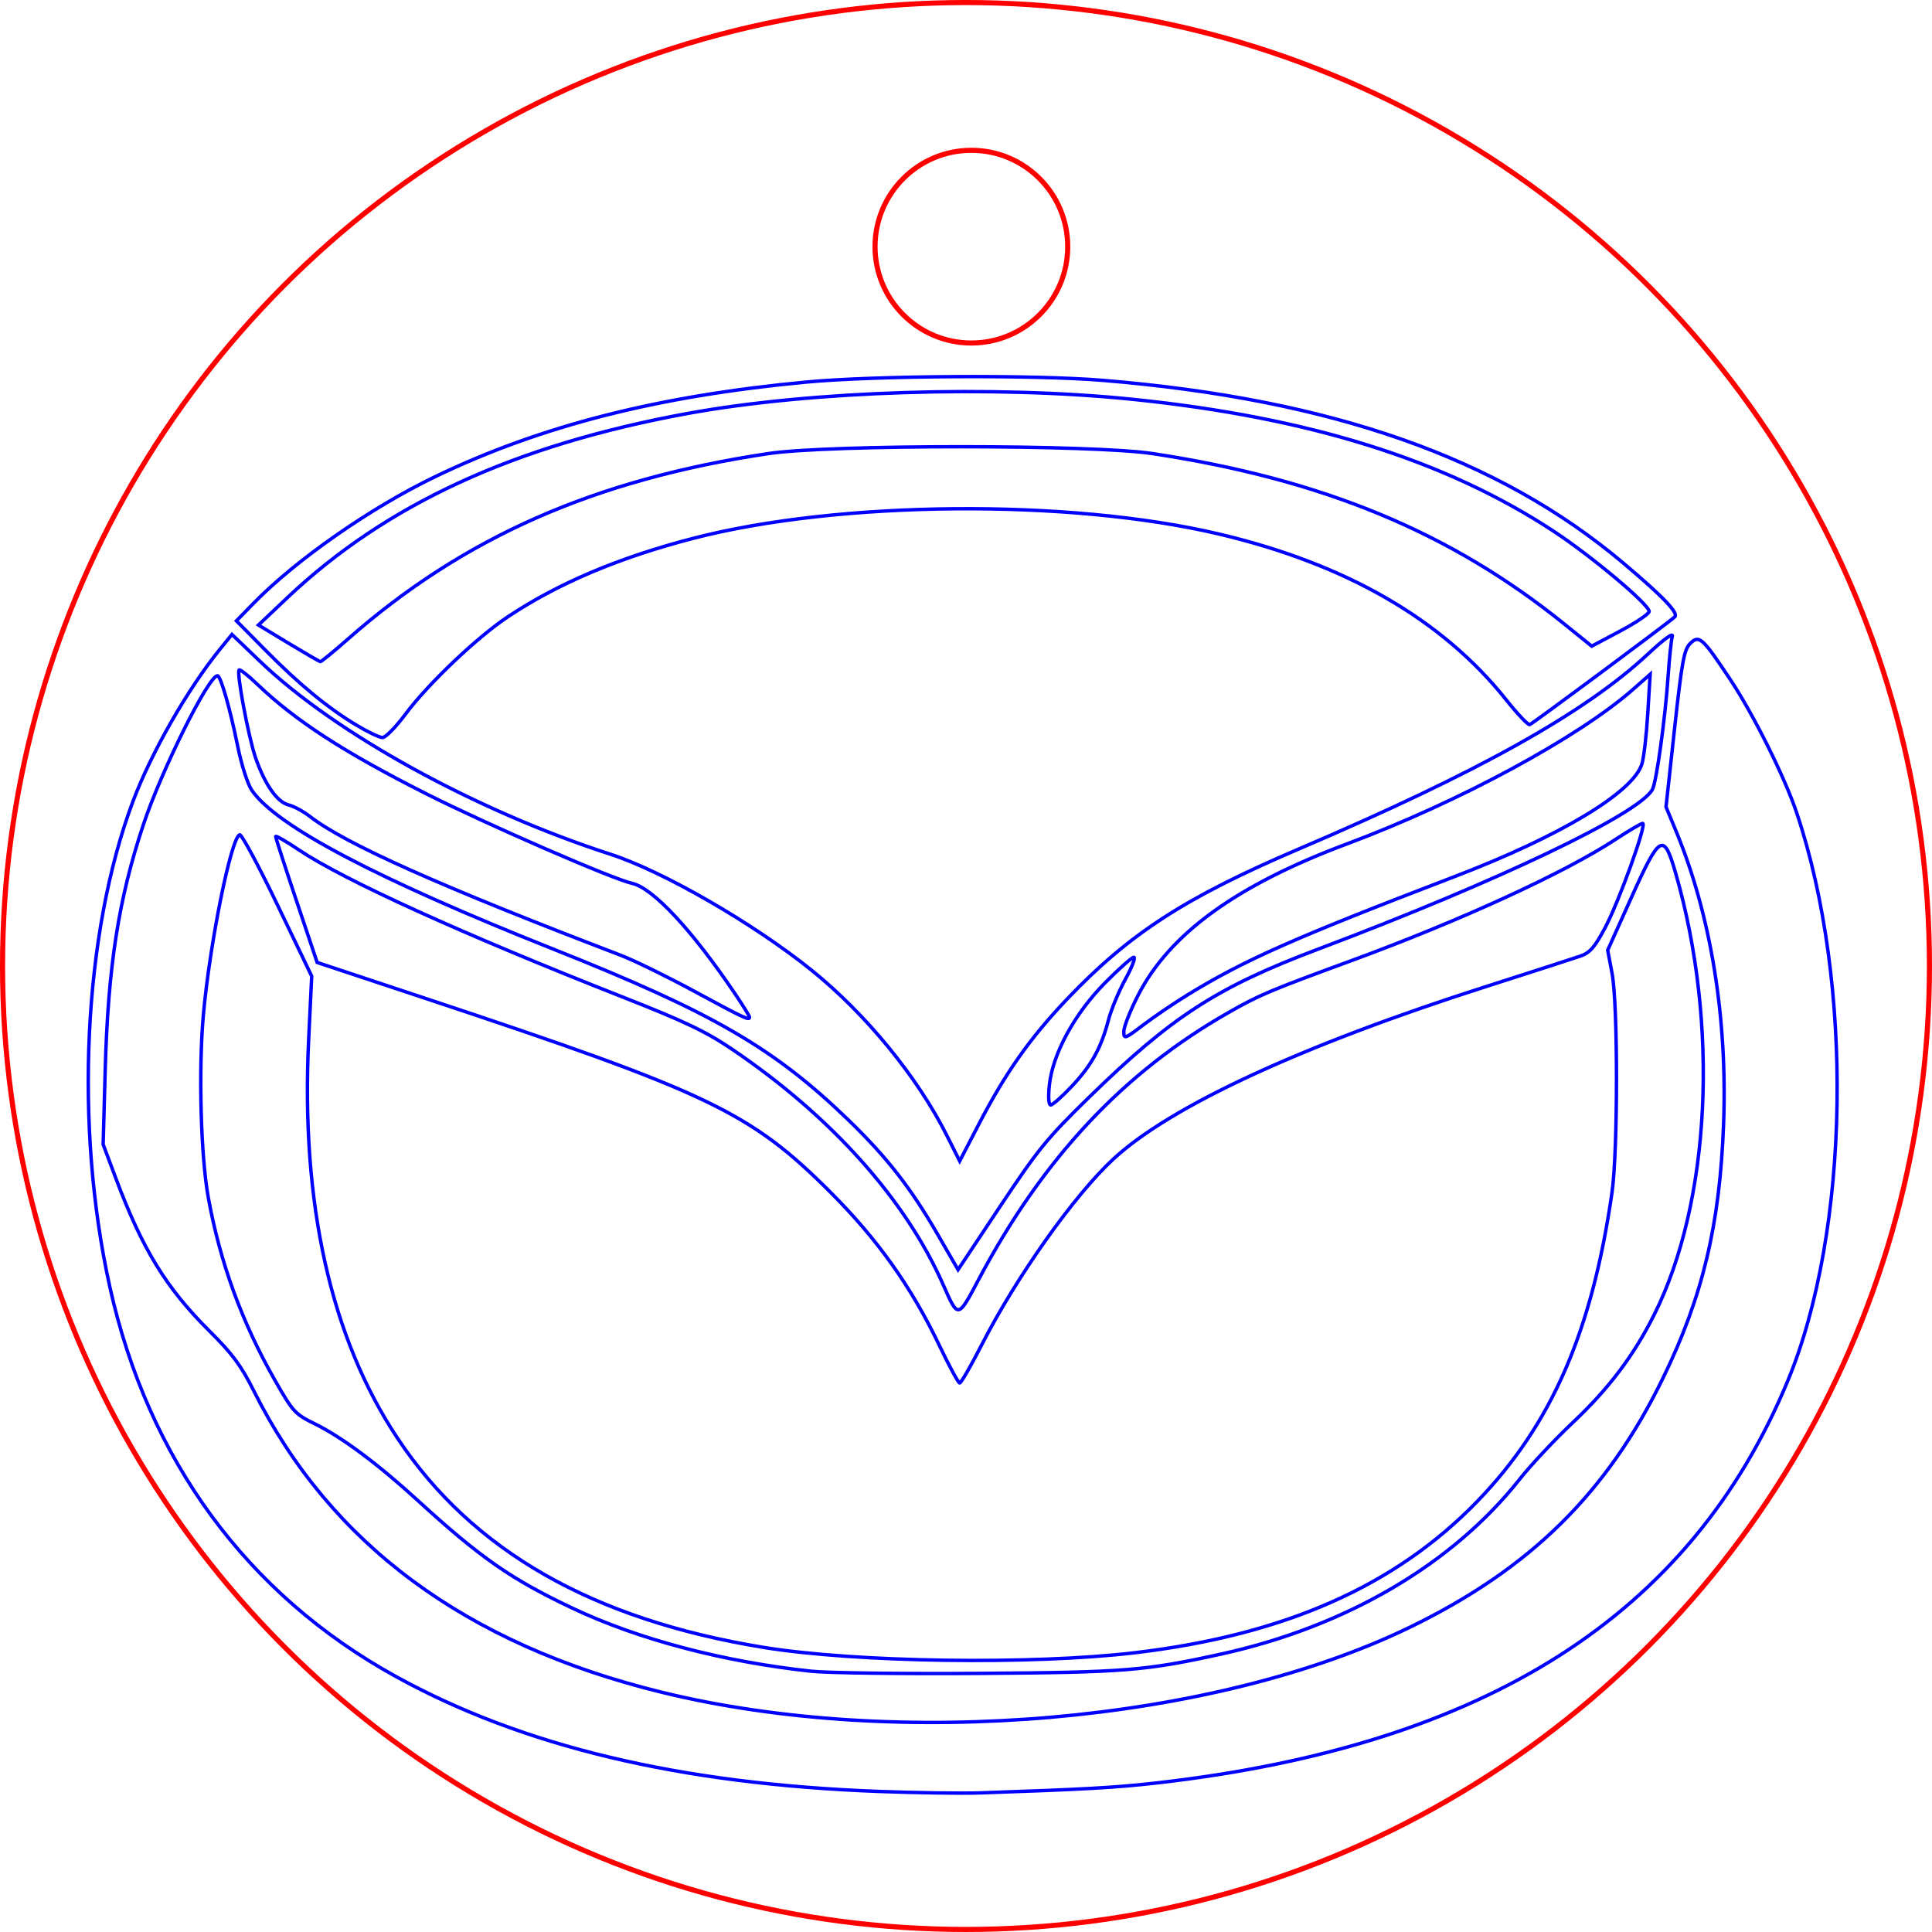<?xml version="1.0" encoding="UTF-8" standalone="no"?>
<!-- Created with Inkscape (http://www.inkscape.org/) -->

<svg
   width="100.265mm"
   height="100.265mm"
   viewBox="0 0 100.265 100.265"
   version="1.1"
   id="svg5"
   inkscape:version="1.1 (ce6663b3b7, 2021-05-25)"
   sodipodi:docname="mazda.svg"
   xmlns:inkscape="http://www.inkscape.org/namespaces/inkscape"
   xmlns:sodipodi="http://sodipodi.sourceforge.net/DTD/sodipodi-0.dtd"
   xmlns="http://www.w3.org/2000/svg"
   xmlns:svg="http://www.w3.org/2000/svg">
  <sodipodi:namedview
     id="namedview7"
     pagecolor="#ffffff"
     bordercolor="#666666"
     borderopacity="1.0"
     inkscape:pageshadow="2"
     inkscape:pageopacity="0.0"
     inkscape:pagecheckerboard="0"
     inkscape:document-units="mm"
     showgrid="false"
     inkscape:zoom="0.75187991"
     inkscape:cx="450.20487"
     inkscape:cy="148.29496"
     inkscape:window-width="1848"
     inkscape:window-height="1016"
     inkscape:window-x="72"
     inkscape:window-y="27"
     inkscape:window-maximized="1"
     inkscape:current-layer="layer1" />
  <defs
     id="defs2" />
  <g
     inkscape:label="Слой 1"
     inkscape:groupmode="layer"
     id="layer1"
     transform="translate(-10.485,-13.461)">
    <circle
       style="fill:none;fill-rule:evenodd;stroke:#fe0000;stroke-width:0.265;stroke-opacity:1"
       id="path31"
       cx="60.617"
       cy="63.593"
       r="50" />
    <circle
       style="fill:none;stroke:#fe0000;stroke-width:0.265;stroke-opacity:1"
       id="path1082"
       cx="60.897"
       cy="26.262"
       r="5" />
    <path
       style="fill:none;stroke-width:0.178;stroke:#0000ff;stroke-opacity:1"
       d="M 56.066,106.43 C 45.78,106.044 37.605,104.095 31.009,100.455 23.3,96.2 18.173,89.213 16.185,80.249 14.332,71.896 14.81,61.891 17.389,55.038 c 0.949,-2.522 2.841,-5.828 4.517,-7.892 l 0.617,-0.76 1.447,1.388 c 3.901,3.743 11.168,7.745 18.198,10.02 2.729,0.883 7.435,3.598 10.445,6.025 2.811,2.267 5.491,5.543 7.013,8.574 l 0.664,1.322 1.015,-1.952 c 1.374,-2.643 2.653,-4.453 4.564,-6.458 3.241,-3.401 6.114,-5.261 12.029,-7.788 9.314,-3.979 14.858,-7.076 18.122,-10.124 0.815,-0.761 1.312,-1.122 1.252,-0.909 -0.055,0.194 -0.151,1.115 -0.215,2.046 -0.152,2.221 -0.606,5.51 -0.815,5.899 -0.674,1.26 -8.06,4.79 -17.31,8.274 -5.284,1.99 -7.622,3.5 -11.925,7.7 -2.179,2.126 -2.648,2.702 -4.614,5.659 l -2.188,3.292 -1.054,-1.825 c -1.4,-2.424 -2.64,-4.013 -4.643,-5.951 -3.848,-3.723 -7.065,-5.585 -15.304,-8.86 -9.15,-3.638 -14.382,-6.394 -15.65,-8.244 -0.22,-0.322 -0.537,-1.314 -0.74,-2.318 -0.389,-1.923 -0.878,-3.627 -1.041,-3.627 -0.463,0 -2.905,4.904 -3.844,7.718 -1.293,3.875 -1.836,7.37 -1.985,12.774 l -0.106,3.831 0.668,1.782 c 1.375,3.666 2.604,5.67 4.844,7.897 1.202,1.196 1.648,1.798 2.31,3.118 3.983,7.957 10.996,13.139 21.15,15.63 12.288,3.015 28.661,1.588 38.878,-3.387 6.223,-3.031 10.2,-6.952 13.106,-12.923 2.061,-4.235 2.944,-7.941 3.14,-13.187 0.205,-5.483 -0.661,-10.822 -2.461,-15.173 l -0.527,-1.273 0.443,-4.056 c 0.378,-3.466 0.495,-4.108 0.801,-4.414 0.474,-0.474 0.631,-0.335 2.071,1.829 1.214,1.823 2.837,5.075 3.463,6.939 2.977,8.858 2.772,21.723 -0.47,29.515 -5.045,12.124 -15.637,18.878 -32.664,20.832 -2.167,0.249 -3.836,0.343 -9.266,0.526 -0.931,0.031 -3.297,-0.004 -5.257,-0.077 z M 66.089,69.856 c 1.032,-1.091 1.542,-2.006 1.914,-3.435 0.144,-0.555 0.544,-1.519 0.887,-2.144 0.343,-0.625 0.54,-1.135 0.438,-1.135 -0.102,0 -0.777,0.599 -1.5,1.331 -1.586,1.607 -2.718,3.69 -2.885,5.31 -0.065,0.629 -0.037,1.022 0.072,1.022 0.098,0 0.581,-0.427 1.074,-0.949 z m 6.015,-4.758 c 2.964,-1.815 5.53,-2.952 13.9,-6.156 5.455,-2.089 9.227,-4.357 9.689,-5.826 0.1,-0.317 0.237,-1.495 0.306,-2.619 l 0.124,-2.042 -0.872,0.769 c -2.839,2.503 -9.065,5.868 -14.86,8.032 -5.722,2.136 -9.201,4.655 -10.838,7.847 -0.41,0.799 -0.745,1.647 -0.745,1.884 0,0.414 0.037,0.402 1.025,-0.347 0.564,-0.427 1.586,-1.121 2.272,-1.541 z M 49.384,66.251 c 0,-0.054 -0.335,-0.596 -0.744,-1.203 -2.243,-3.327 -4.28,-5.511 -5.357,-5.745 -0.989,-0.215 -7.557,-3.072 -10.649,-4.633 -4.29,-2.165 -6.819,-3.803 -8.793,-5.695 -0.475,-0.455 -0.901,-0.79 -0.947,-0.744 -0.141,0.141 0.484,3.481 0.852,4.549 0.477,1.385 1.124,2.311 1.716,2.455 0.269,0.065 0.77,0.336 1.113,0.602 1.836,1.421 6.747,3.615 16.127,7.201 0.686,0.262 2.41,1.106 3.831,1.875 2.582,1.397 2.851,1.523 2.851,1.337 z m 3.208,33.942 C 48.01,99.7 43.603,98.536 40.184,96.916 37.003,95.409 35.408,94.297 32.159,91.324 c -2.062,-1.887 -3.93,-3.277 -5.328,-3.966 -1.041,-0.512 -1.138,-0.619 -2.077,-2.264 -1.712,-3.001 -2.847,-6.111 -3.458,-9.476 -0.39,-2.148 -0.512,-6.594 -0.26,-9.448 0.328,-3.716 1.439,-9.237 1.888,-9.386 0.1,-0.033 0.982,1.604 1.96,3.639 l 1.778,3.699 -0.159,3.297 c -0.41,8.501 1.148,15.477 4.62,20.693 3.885,5.836 10.117,9.396 18.978,10.842 4.781,0.78 13.939,0.912 19.291,0.278 7.756,-0.919 13.513,-3.465 17.757,-7.852 3.852,-3.982 5.956,-8.803 6.994,-16.031 0.308,-2.142 0.311,-9.749 0.005,-11.367 l -0.229,-1.209 1.22,-2.711 c 1.495,-3.322 1.69,-3.431 2.308,-1.285 2.265,7.871 1.815,17.077 -1.121,22.926 -1.061,2.114 -2.347,3.819 -4.192,5.559 -0.951,0.897 -2.204,2.232 -2.785,2.967 -3.48,4.407 -8.999,7.642 -15.464,9.067 -3.947,0.87 -5.016,0.956 -12.563,1.009 -3.969,0.028 -7.899,-0.022 -8.732,-0.112 z M 59.247,83.311 C 57.783,80.248 56.04,77.793 53.584,75.336 49.427,71.179 47.314,70.169 32.506,65.255 l -5.562,-1.846 -1.076,-3.208 c -0.592,-1.764 -1.076,-3.261 -1.076,-3.325 0,-0.065 0.541,0.246 1.203,0.691 2.325,1.563 8.472,4.357 16.795,7.633 3.24,1.275 4.331,1.796 5.686,2.712 5.132,3.47 9.002,7.789 10.963,12.234 0.775,1.756 0.751,1.76 1.84,-0.292 3.328,-6.274 7.503,-10.735 12.949,-13.838 1.621,-0.924 2.089,-1.122 6.391,-2.701 5.688,-2.088 11.104,-4.576 13.741,-6.313 0.676,-0.445 1.294,-0.809 1.374,-0.809 0.236,0 -1.236,4.081 -1.958,5.431 -0.539,1.008 -0.782,1.284 -1.279,1.457 -0.338,0.117 -2.538,0.828 -4.891,1.58 -9.572,3.059 -16.374,6.206 -19.335,8.945 -2.038,1.885 -5.022,6.095 -6.843,9.656 -0.556,1.087 -1.068,1.975 -1.138,1.973 -0.069,-0.002 -0.539,-0.868 -1.044,-1.924 z M 28.98,51.092 C 27.486,50.192 26.025,48.989 24.263,47.207 l -1.509,-1.526 0.886,-0.907 c 2.21,-2.263 6.091,-4.969 9.439,-6.58 5.475,-2.634 11.549,-4.182 19.245,-4.905 3.591,-0.337 11.836,-0.384 15.414,-0.087 11.861,0.984 20.533,4.03 26.997,9.485 2.071,1.747 2.879,2.594 2.664,2.789 -0.388,0.352 -7.383,5.547 -7.527,5.59 -0.087,0.026 -0.637,-0.554 -1.222,-1.289 -3.325,-4.172 -8.326,-7.055 -14.941,-8.61 -7.758,-1.824 -19.687,-1.724 -27.231,0.228 -3.873,1.002 -7.029,2.338 -9.647,4.082 -1.595,1.063 -4.146,3.49 -5.301,5.043 -0.498,0.67 -1.035,1.217 -1.193,1.217 -0.158,-1.78e-4 -0.768,-0.29 -1.357,-0.645 z m -0.445,-4.46 c 5.998,-5.281 12.786,-8.277 21.829,-9.632 3.162,-0.474 16.818,-0.473 19.945,0.002 8.84,1.341 15.472,4.089 21.377,8.858 l 1.406,1.135 1.489,-0.792 c 0.819,-0.435 1.489,-0.889 1.49,-1.008 0.002,-0.363 -3.005,-2.886 -4.989,-4.186 -5.592,-3.666 -12.665,-5.882 -21.772,-6.82 -7.219,-0.744 -16.712,-0.445 -23.134,0.729 -8.974,1.64 -15.659,4.716 -20.777,9.56 l -1.501,1.421 1.561,0.943 c 0.858,0.518 1.601,0.948 1.65,0.955 0.049,0.007 0.691,-0.517 1.426,-1.164 z"
       id="path12043" />
  </g>
</svg>
